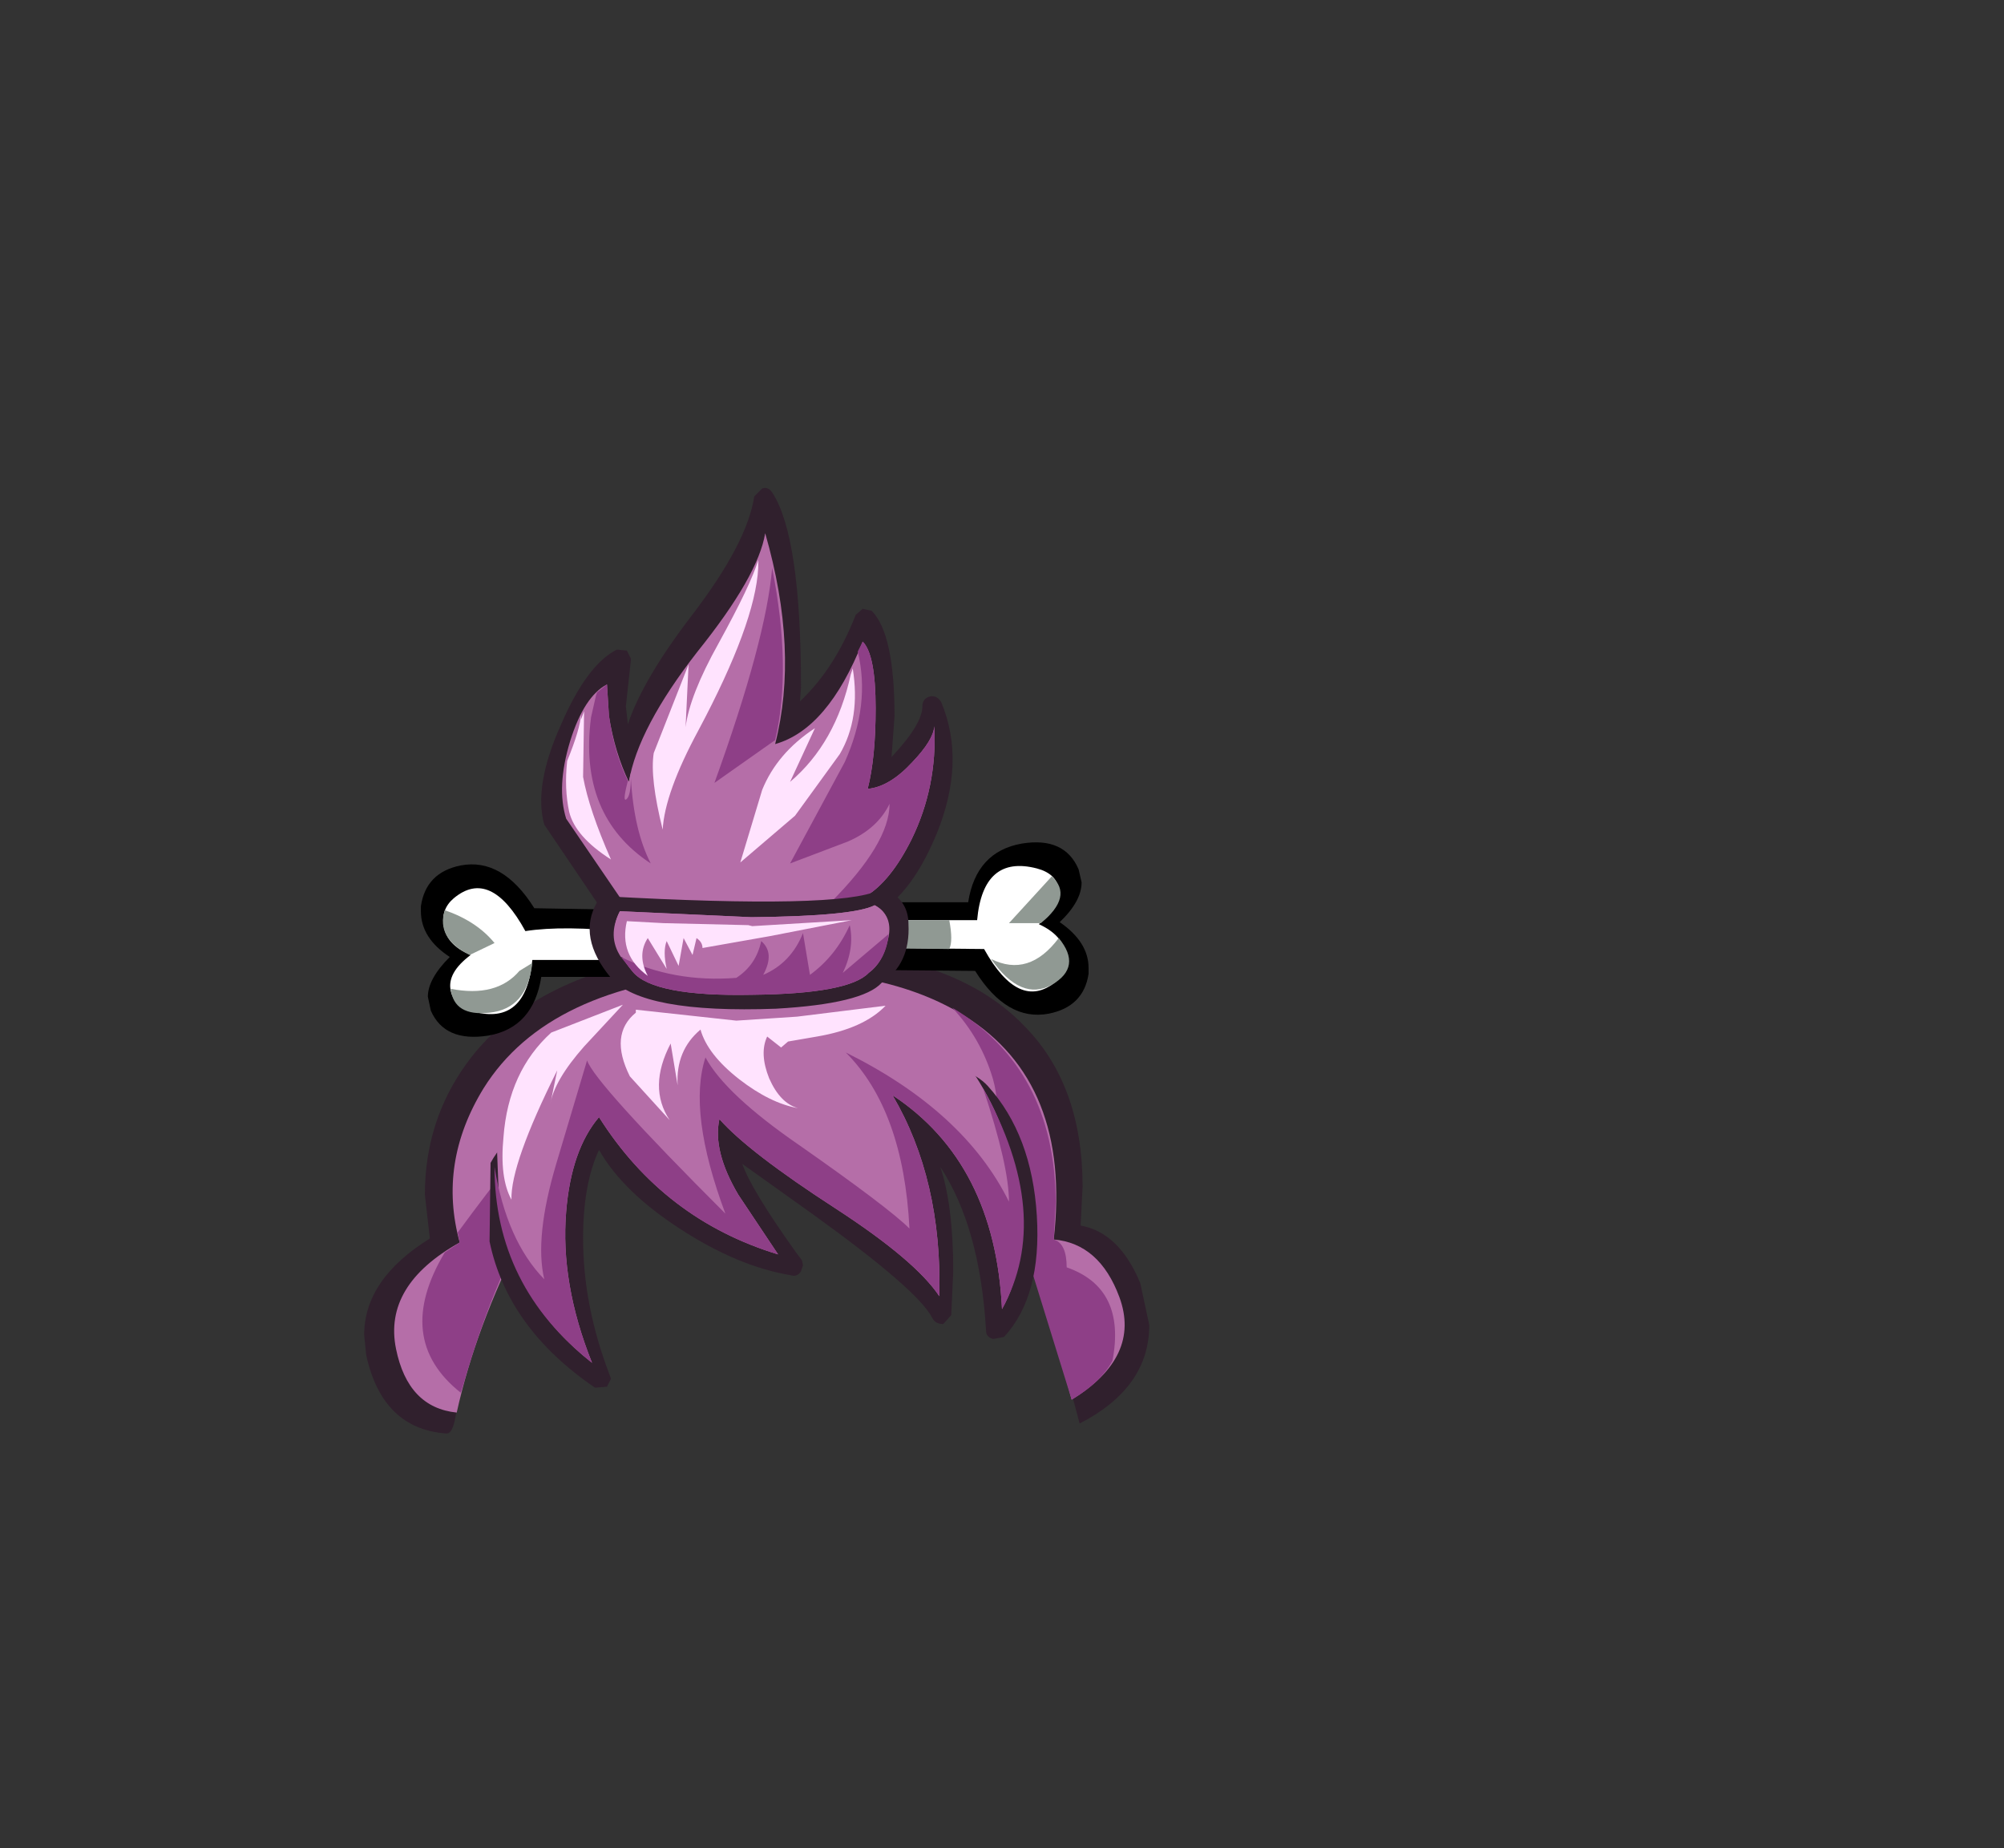 <svg xmlns="http://www.w3.org/2000/svg" xmlns:xlink="http://www.w3.org/1999/xlink" width="100.7" height="92.9"><rect width="100%" height="100%" fill="#333333" stroke="none"/><use xlink:href="#a" width="39.45" height="47.55" transform="translate(18.3 24.5)"/><defs><g id="a" fill-rule="evenodd"><path fill="#30202d" d="M33.25 27.15q2.85 2.95 2.85 8L36 37.1q1.95.35 3 2.9l.45 2.1q0 3.15-3.5 4.95-2.15-8.3-4.65-12.5-4.35-7.4-11.35-7.65-7.4.55-12.1 10.25-2.4 4.85-3.3 9.75-.15.7-.45.65-3.2-.25-4-3.95l-.1-1q0-2.8 3.3-4.85l-.25-2.2q0-3.7 2.1-6.6 3.75-5.15 13-5.7 10.75-.75 15.1 3.9"/><path fill="#b56ea8" d="M31.15 34.05q-4.2-6.9-11.25-7.15-7.2 1.5-11.95 10.7-2.35 4.6-3.3 8.9-2.45-.25-3.05-3.2-.65-3.2 3.2-5.35-1.1-4 1.2-7.75 3.25-5.2 12.25-5.8 7.55-.55 11.9 2.15 5.4 3.35 4.5 11.25 2.3.2 3.3 2.9 1.1 3-2.4 5.15-2.15-8.05-4.4-11.8"/><path fill="#8e3f87" d="m4.95 45.2-.1.3q-3.4-2.7-.8-7.05l.75-.5-.1-.5q3.05-4.15 4.35-5.4 2.8-2.7 6.05-3.1Q8.3 33.5 4.95 45.2m29.7-7.4q.65.2.65 1.4 3 1.05 2.3 4.7-.6 1.1-2.05 1.95L33.4 38.9q-1.25-3.5-3.05-6.05 1.95-.55 1.25-3.1-.6-2.05-2.05-3.6 5.15 3.05 5.2 9.75l-.1 1.9"/><path fill="#30202d" d="M31.35 30.1q2.2 2.45 2.45 6.5t-1.65 6.1l-.55.1q-.35-.1-.35-.4-.3-5.2-2.3-8.25.65 1.95.65 5.25l-.1 2.2-.4.45q-.4 0-.55-.3-.7-1.4-6.05-5.25L19 34q.45 1.3 2.7 4.45l.3.4.05.25-.1.3q-.2.3-.5.2-2.7-.45-5.6-2.35Q13 35.4 11.8 33.3 11 35 11 37.75q0 3.4 1.35 6.9l.05.15-.2.4-.6.05q-4.4-3-5.3-7.35l.05-3.95q2.25-4.1 12.9-5.1 10.15-.95 12.1 1.25"/><path fill="#b56ea8" d="M30.7 29.55q1.75 2.7 2.2 6 .45 3.45-.85 5.75-.35-7.35-5.5-10.75 2.5 4.25 2.35 10.1-1.2-1.8-5.2-4.4-4.4-2.85-5.85-4.5-.35 1.6.95 3.8l2 3q-5.75-1.75-9-6.9-1.4 1.65-1.65 4.75-.3 3.6 1.3 7.6-3.75-2.95-4.65-7.45l-.15-3.9q5.35-8.4 13.9-7.75 6.65.55 10.15 4.65"/><path fill="#8e3f87" d="M21.85 33.05q4.5 3.15 5.55 4.2-.3-5.95-3.2-8.85 5.95 2.95 8.2 7.5 0-1.8-1.3-5.7 3.55 6.4.95 11.1-.35-7.35-5.5-10.75 2.5 4.25 2.35 10.1-1.2-1.8-5.2-4.4-4.4-2.85-5.85-4.5-.35 1.6.95 3.8l2 3q-5.75-1.75-9-6.9-1.4 1.65-1.65 4.75-.3 3.6 1.3 7.6-4.9-3.85-4.9-9.85.6 3.7 2.5 5.65-.5-2.1.6-5.8l1.55-5.2q.4 1.15 6.95 7.7-1.9-5.1-1-7.85 1 1.85 4.7 4.4"/><path d="M4.85 19q2.1-.4 3.7 2.15l5.7.1q1.6 0 1.95 1.5.2 1.1-1.2 1.8l-.1.05h-6q-.4 2.55-2.65 2.95-2.2.35-2.9-1.25l-.15-.7q0-.9 1.1-2-1.45-.95-1.45-2.3v-.25q.25-1.7 2-2.05"/><path fill="#fff" d="M13.95 23.75h-5.5q-.3 3.3-2.95 2.6-1-.3-1.15-1.05-.2-.9 1-1.8Q4.15 23 4 22.05q-.15-.85.5-1.4 1.85-1.55 3.6 1.65 1.9-.3 5.25.05.85 0 1.3.35.55.45-.7 1.05"/><path fill="#909993" d="M4.05 21.25q1.6.55 2.5 1.65l-1.25.6q-1.7-.85-1.25-2.25M7.8 24.3l.65-.4q-.25 2.3-2.15 2.5-1.8.2-1.95-1.2 2.3.45 3.45-.9"/><path d="M25.05 24.25q-1.7-.1-2-1.55-.25-1.05 1.2-1.75l.1-.1h6q.4-2.55 2.7-2.95 2.15-.35 2.85 1.3l.15.65q0 .95-1.1 2 1.45 1 1.45 2.3v.3q-.25 1.65-2 2-2.1.4-3.7-2.15l-5.65-.05"/><path fill="#fff" d="M25.3 21.75h5.5q.3-3.3 3-2.6.95.25 1.1 1 .2.9-1 1.8 1.2.55 1.35 1.5.15.8-.5 1.4-1.85 1.5-3.6-1.65l-5.25-.05q-2.95-.2-.6-1.4"/><path fill="#909993" d="M29.4 21.75q.2 1.05 0 1.45l-3.5-.05q-2.95-.2-.6-1.4h4.1m2.1 1.95q1.9.95 3.4-1.05 1.2 1.45-.35 2.35-1.55.85-3.05-1.3m.9-1.8 2.15-2.35q1.1 1-.55 2.35h-1.6"/><path fill="#30202d" d="m21.95 10.05-.05.7q1.75-1.65 2.8-4.35l.35-.3.45.1q1.15 1.15 1.15 5.3l-.15 2.05q1.55-1.65 1.55-2.55 0-.4.4-.5.35-.05.55.3 1.25 3-.25 6.65-1.4 3.35-3.4 4.15l-.2.05-12.05.7q-.35.1-.5-.15l-3.55-5.25Q8.5 15 9.9 11.9q1.3-3 2.8-3.75l.5.05.2.4v.1l-.25 2.3.1.9q.75-2.25 3.2-5.45 2.8-3.65 3.15-6l.4-.4q.3-.1.5.2 1.45 2.2 1.45 9.8"/><path fill="#b56ea8" d="M25.2 20.55q-2.95 1.85-12.15.35l-2.9-4.25q-.5-1.6.2-3.9.7-2.25 1.85-2.85l.1 1.6q.3 1.85 1 3.3.45-2.7 3.45-6.55 3.05-3.8 3.4-5.95 1.7 5.9.5 10.6 2.65-.75 4.4-5.15.65.65.65 3.35 0 2.5-.4 4.05 1.1-.1 2.25-1.35 1.05-1.1 1.1-1.8.15 3.05-1.15 5.7-1.05 2.1-2.3 2.85"/><path fill="#8e3f87" d="M20.5 4.05q1 5.05.15 8.65l-3.05 2.15q2.6-7.2 2.9-10.8"/><path fill="#b56ea8" d="M14.4 18.9q-1.85-1.25-1.15-4.15l.05.05.1-.45q.1 2.8 1 4.55"/><path fill="#8e3f87" d="m11.4 11.55.25-1.1.05-.15.5-.4.1 1.55q.25 1.85.95 3.3-.3 1.15-.05.9.2-.2.2-1.05.15 2.65 1 4.3-3.65-2.4-3-7.35m13.4-3.3.25-.5q.65.65.65 3.35 0 2.5-.4 4.05 1.1-.1 2.25-1.35 1.05-1.1 1.1-1.8.15 3.05-1.15 5.7-1.05 2.1-2.3 2.85-.65.45-1.85.7l.05-.35q3-3 3-5-.6 1.25-2.1 1.9l-2.9 1.1 2.75-5.1q1.3-2.9.65-5.55"/><path fill="#30202d" d="M27.35 21.95q.1 2-1.35 2.95-.95 1.05-5.3 1.3-6.75.25-8.3-1.55-1.7-2.05-.7-3.8.15-.3.45-.3 11.75.65 13.7-.3.2-.2.45 0 1.05.55 1.05 1.7"/><path fill="#b56ea8" d="M25.65 21q1 .55.65 1.8-.25 1.1-.95 1.6-1 1.05-5.85 1.1-4.95.1-6-1.15-1.4-1.65-.65-3.05l6.6.3q5.15-.05 6.2-.6"/><path fill="#b56ea8" d="M25.65 21q.8.4.7 1.45-5.8 2.95-13.45 1.15-.7-1.05-.05-2.3l6.6.3q5.15-.05 6.2-.6"/><path fill="#8e3f87" d="m24.05 24.4 2.3-1.95q-.1 1.25-1 1.95-1 1.05-5.85 1.1-4.95.1-6-1.15l-.6-.75q2.65 1.3 5.8 1.05 1-.65 1.25-1.85.7.6.1 1.7 1.4-.6 2-2.1l.35 2.1q1.3-.95 2-2.5.25 1.15-.35 2.4"/><path fill="#ffe3fe" d="M10.9 11.4v.25l.15-.4-.05 3.3q.3 1.65 1.4 4.15-1.8-1.15-2.1-2.4-.25-1.15-.1-2.55.65-1.6.7-2.35m8.9-7.35q-.15 2.8-3 8.15-1.7 3.15-1.8 5-.65-2.6-.45-3.85L16.3 8.9l-.15 3.15q.2-1.6 1.65-4.2 1.65-3 2-4.2v.4m4.65 5.35.1-.3q.4 2.5-.65 4.3l-2.25 3.1-2.75 2.35L20 15.2q.75-1.85 2.65-3.1l-1.25 2.7q2.3-1.95 3.05-5.4m.05 12.35-4.1.8-3.4.6q0-.3-.3-.5l-.2.85-.45-.85-.25 1.4-.6-1.25q-.2.5 0 1.4l-.95-1.55q-.55.85 0 1.9-1.45-1.05-1.05-2.75l1.85.1 4.25.1.2.05 5-.3M7 32.65q.25-3.3 2.4-5.25L13 26l-1.95 2.1q-1.5 1.7-1.7 2.9l.35-1.7Q7.35 34 7.4 35.8q-.6-1.1-.4-3.15m14.75-6.05 4.45-.55q-1.1 1.15-3.45 1.55l-1.45.25-.35.3-.7-.55q-.4.85.1 2.1.55 1.25 1.45 1.5-1.4-.25-2.95-1.45-1.6-1.25-1.95-2.5-1.25 1.05-1.15 2.8l-.35-2.1q-1.15 2.2-.05 3.85l-2-2.2q-1.05-2.1.3-3.2v-.15l5.05.55 3.05-.2"/></g></defs></svg>
